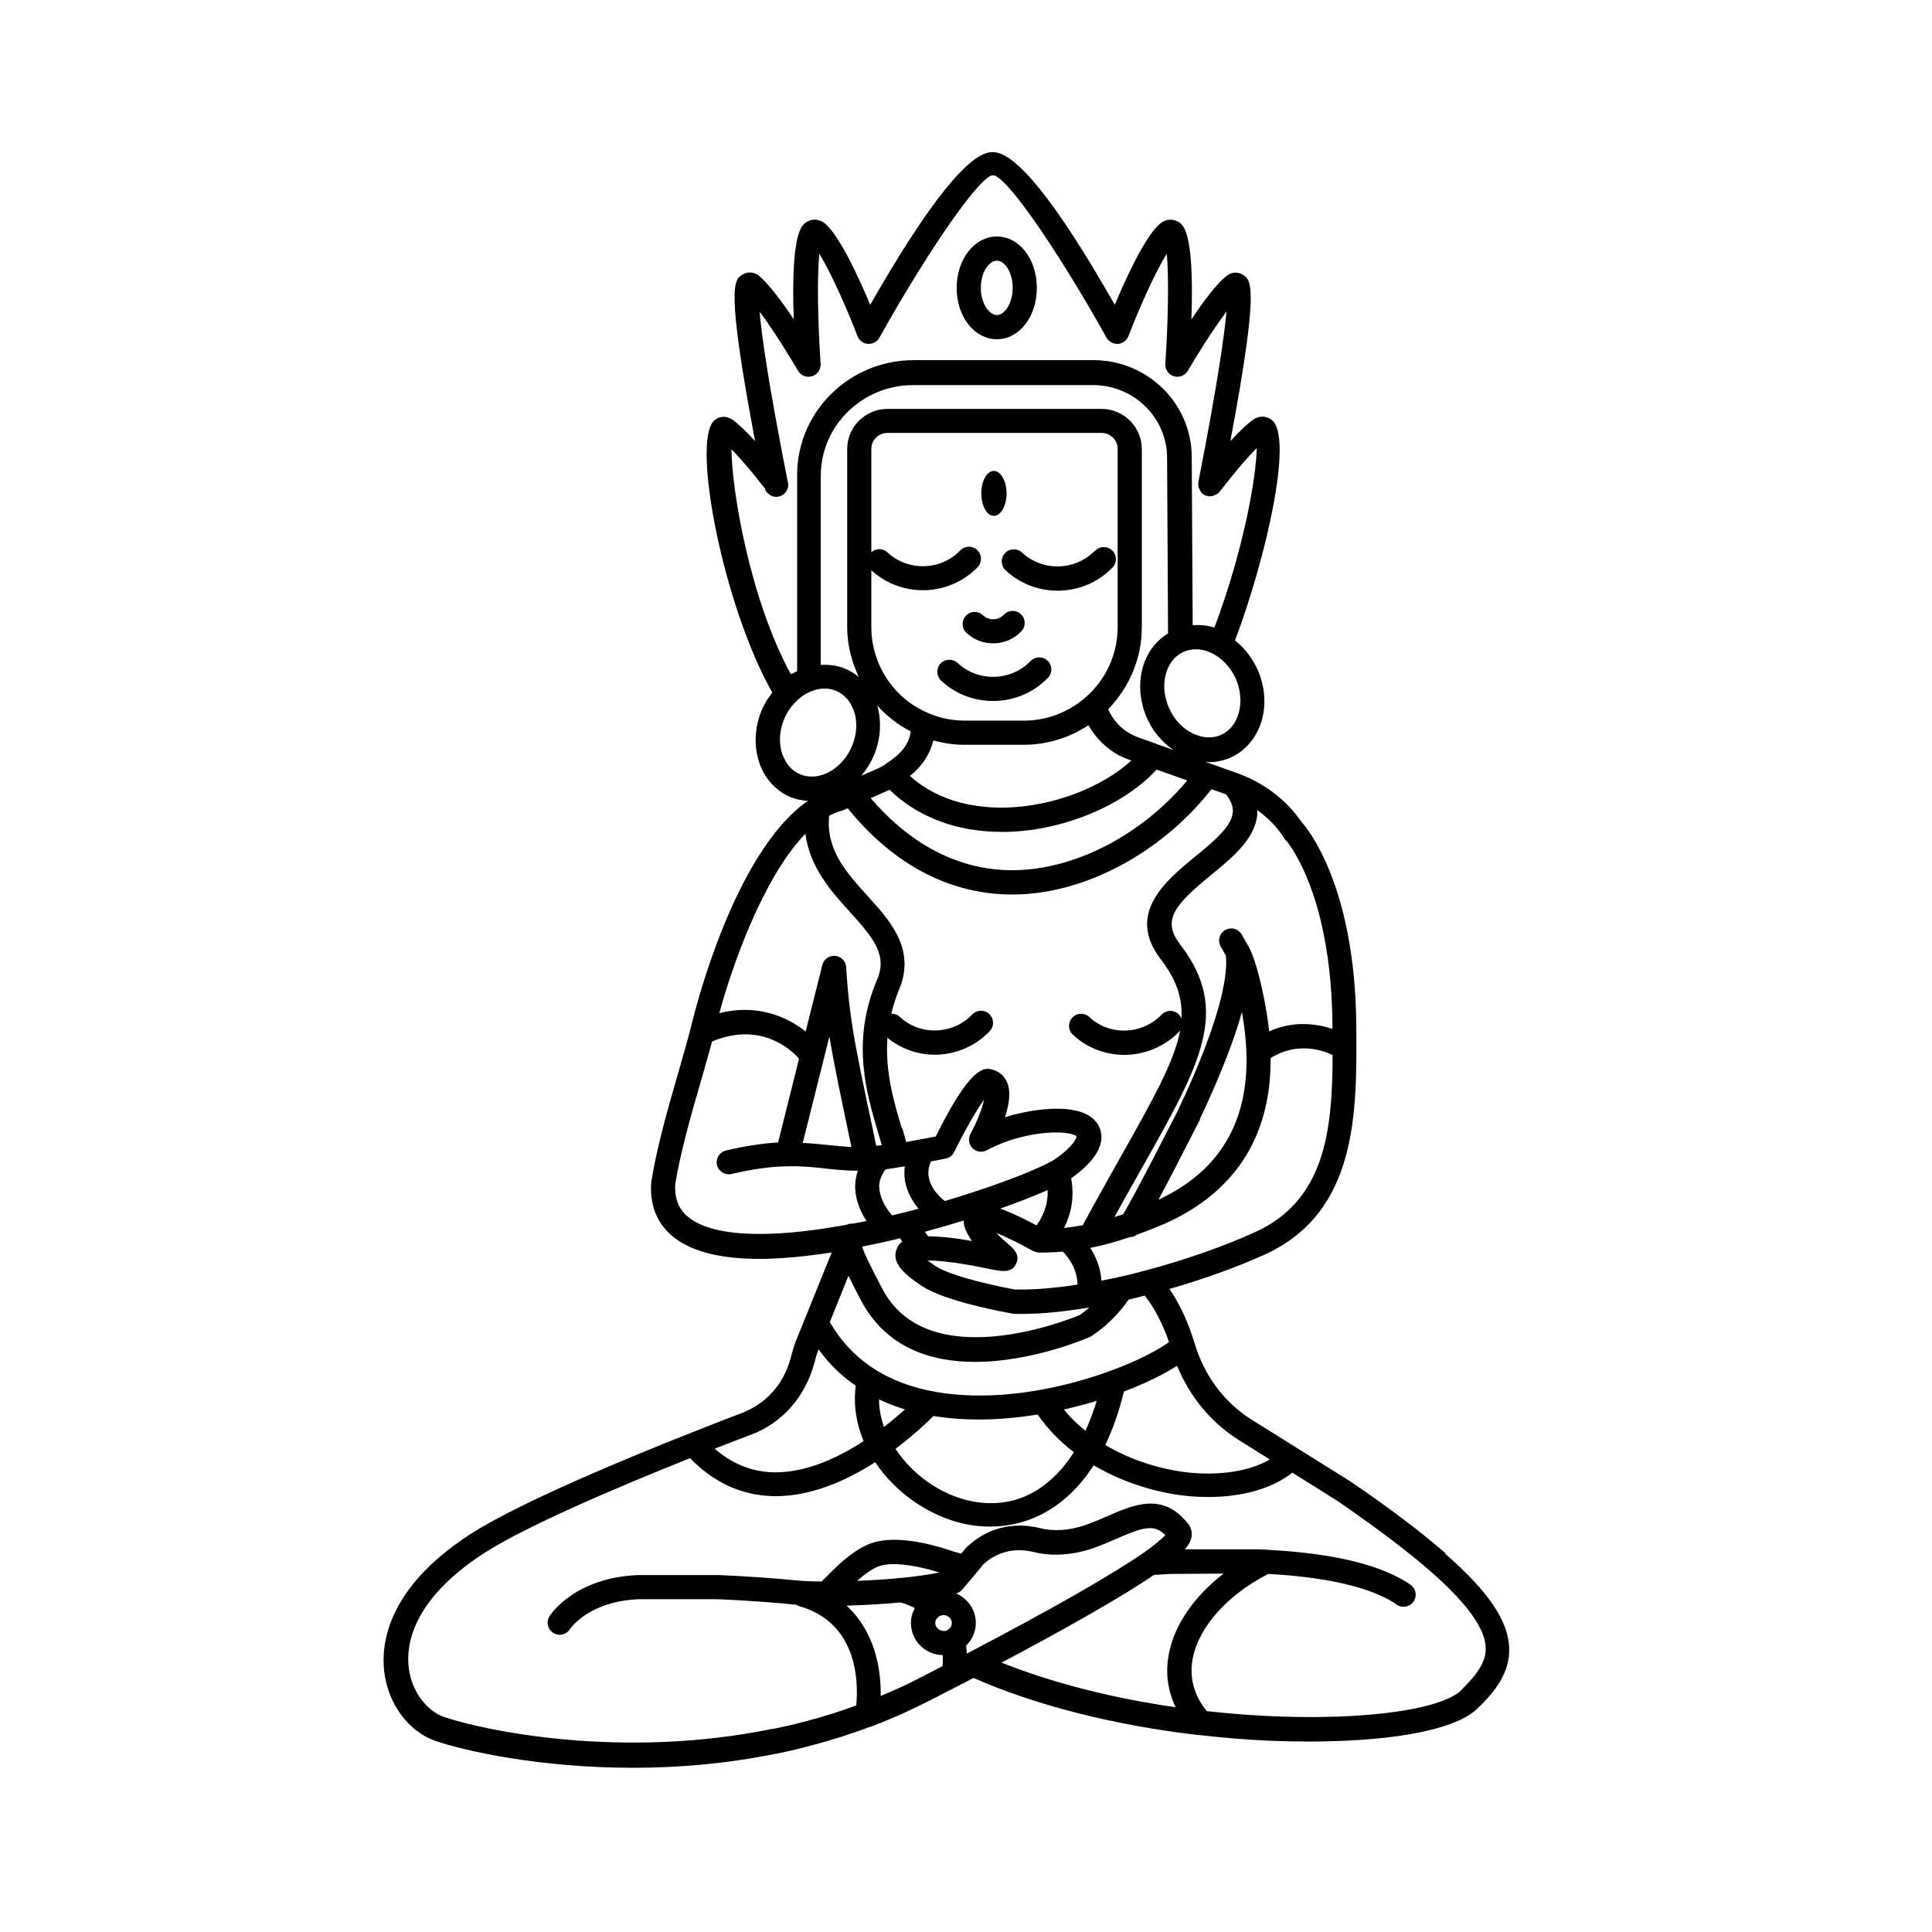 <?xml version="1.0" encoding="UTF-8"?>
<svg id="icons" xmlns="http://www.w3.org/2000/svg" viewBox="0 0 120 120">
  <path d="m61.57,32.01s.1.03.16.03c.43,0,.79-.62.79-1.39s-.36-1.4-.79-1.4-.78.62-.78,1.4c0,.67.27,1.24.62,1.36Z"/>
  <path d="m89.78,96.47c-1.51-1.31-3.43-2.77-5.91-4.46l-6.11-3.82c-1.71-1.06-2.97-2.76-3.57-4.78-.39-1.29-.91-2.41-1.55-3.35,2.08-.6,4.15-1.34,5.9-2.13,5.81-2.64,5.75-8.86,5.7-14.35-.09-8.59-3.05-12.14-3.36-12.48,0,0,0,0,0,0,0,0,0,0,0,0,0,0,0,0,0,0,0,0-.01-.01-.02-.02,0,0,0,0,0,0-.93-1.37-2.32-2.43-3.91-3.02-.01,0-.02,0-.03-.01-.02,0-.04-.02-.07-.03l-1.98-.7c.07,0,.13.02.2.02.43,0,.85-.08,1.26-.24.84-.34,1.5-1.02,1.88-1.9.45-1.07.43-2.35-.06-3.52-.33-.76-.83-1.42-1.44-1.9,1.87-4.96,3.67-12.61,2.28-13.7-.26-.21-.71-.32-1.17,0-.42.3-.92.79-1.4,1.32,1.82-9.72,1.3-10.03.75-10.35-.26-.15-.66-.2-1.03.12-.63.52-1.44,1.62-2.14,2.67.19-5.56-.52-5.92-.89-6.1-.35-.17-.76-.11-1.08.17-.92.81-2.08,3.33-2.79,5.02-3.61-6.34-6.15-9.51-7.58-9.48-1.41-.06-3.97,3.12-7.61,9.48-.71-1.69-1.86-4.21-2.78-5.02-.32-.28-.73-.35-1.08-.17-.37.18-1.08.54-.89,6.09-.7-1.05-1.51-2.14-2.12-2.67-.38-.32-.78-.27-1.04-.12-.55.32-1.07.64.76,10.36-.56-.62-1.03-1.06-1.4-1.33-.37-.26-.83-.24-1.15.06-1.4,1.3.57,11.5,3.62,16.89-.26.33-.49.69-.66,1.09-.48,1.16-.5,2.43-.06,3.5.37.89,1.04,1.57,1.88,1.91.34.14.69.2,1.05.22-4.62,3.21-7.05,13.21-7.17,13.68-.23.93-.54,2.02-.87,3.17-.63,2.17-1.34,4.63-1.69,6.83-.1,1.36.31,2.46,1.21,3.27,1.12,1,2.96,1.5,5.51,1.5,1.31,0,2.81-.14,4.49-.4l-2.18,5.39c-.17.4-.27.8-.39,1.24-.43,1.56-1.52,2.77-2.98,3.33-4.83,1.85-13.47,5.3-16.99,7.6-5.08,3.33-5.47,6.77-5.25,8.52.25,1.99,1.53,3.7,3.18,4.26,1.77.61,6.43,1.67,12.27,1.67,2.75,0,5.76-.24,8.85-.87.01,0,.02,0,.04,0,.83-.17,1.59-.35,2.31-.55,1.21-.32,2.39-.7,3.54-1.13,0,0,.02,0,.03,0,1.23-.47,2.43-1,3.58-1.59,0,0,1.14-.58,2.8-1.44,3.87,1.71,8.79,2.95,13.99,3.55.01,0,.02,0,.04,0,0,0,0,0,.01,0,1.44.16,2.89.29,4.35.35.79.03,1.6.05,2.42.05,4.38,0,8.91-.53,10.5-2.06.99-.96,2-2.15,1.96-3.71-.04-1.71-1.27-3.53-3.99-5.91Zm-12.81-7.01l1.9,1.19c-1.23.72-3.1,1.03-5.14.8-1.58-.18-3.43-.72-5.08-1.7.46-.95.85-2.05,1.16-3.32,1.34-.51,2.48-1.07,3.3-1.6.79,1.93,2.13,3.55,3.86,4.63Zm-22.37-2.54c.51.24,1.04.45,1.61.62-.35.32-.79.69-1.3,1.09-.2-.55-.31-1.12-.31-1.71Zm-3.08-22.53c.07.44.15.89.24,1.36.2,1.08.44,2.22.71,3.52.13.61.27,1.27.41,1.97-.45-.02-.9-.06-1.35-.11-.53-.06-1.07-.11-1.67-.14l1.65-6.59Zm4.49,5.68c-.51-1.69-1.04-3.55-.89-5.61.85.69,1.89,1.05,2.93,1.05,1.25,0,2.5-.49,3.42-1.46.29-.3.28-.77-.02-1.06-.3-.29-.77-.28-1.06.02-1.22,1.27-3.24,1.33-4.5.15-.15-.14-.34-.2-.53-.2.12-.49.27-.98.48-1.49,1.06-2.5-.55-4.28-1.97-5.84-1.34-1.48-2.58-2.88-2.37-4.96.27-.14.55-.26.83-.33.06-.02.14-.05.21-.09l.11-.05c2.83,3.5,6.35,5.36,10.22,5.36h.1c4.41-.03,9.17-2.59,12.28-6.54l.91.32c.3.41.45.78.41,1.13-.08.88-1.22,1.82-2.32,2.72-1.83,1.5-4.33,3.55-2.16,6.38.97,1.27,1.37,2.4,1.29,3.69-.04-.09-.09-.18-.17-.26-.3-.29-.77-.28-1.06.02-1.21,1.26-3.23,1.33-4.49.15-.3-.28-.78-.27-1.06.04-.28.3-.27.78.04,1.06.89.83,2.04,1.25,3.19,1.25,1.25,0,2.49-.49,3.42-1.45.03-.03.04-.06.06-.09-.36,1.93-1.67,4.27-3.68,7.83-.72,1.28-1.52,2.7-2.38,4.29-.39.07-.77.13-1.16.17.39-.77.68-1.82.44-3.08,1.93-1.37,2.04-2.45,1.78-3.11-.27-.7-1.15-1.46-3.81-1.14-.79.1-1.49.27-2.08.45.25-.75.39-1.58.13-2.17-.17-.4-.51-.68-.93-.79-.45-.11-1.28-.33-3.5,4.16-.41.08-1.1.21-1.83.34-.08-.28-.16-.55-.24-.84Zm17.73-21.59c-2.83,3.38-6.97,5.54-10.79,5.57h-.08c-3.28,0-6.3-1.56-8.79-4.48l.99-.43c.06-.03.11-.06.18-.09,1.73,1.69,4.16,2.62,6.97,2.62.11,0,.22,0,.33,0,3.55-.09,7.26-1.66,9.29-3.87l1.92.68Zm-4.17-1.53s.02,0,.03.01c0,0,0,0,0,0,.17.08.34.16.54.23l.13.05c-1.84,1.68-4.87,2.84-7.78,2.92-1.75.04-4.11-.29-5.97-1.96.65-.53,1.21-1.23,1.45-2.21.62.17,1.27.27,1.94.27h3.68c1.44,0,2.83-.43,4.02-1.22.44.8,1.11,1.46,1.95,1.91Zm-2.16-3.62s0,0,0,0c-1.06.92-2.41,1.43-3.81,1.43h-3.68c-.77,0-1.52-.15-2.22-.45-.03-.01-.06-.03-.09-.04-.83-.35-1.58-.91-2.16-1.62-.86-1.05-1.33-2.36-1.33-3.7v-3.53c.9.83,2.05,1.24,3.2,1.24,1.24,0,2.48-.48,3.4-1.43.29-.3.28-.77-.02-1.06-.3-.29-.77-.28-1.06.02-1.21,1.26-3.25,1.31-4.53.11-.28-.26-.71-.25-.99,0v-6.42c0-.55.45-.99,1-.99h13.3c.55,0,1,.44,1,.99v11.07c0,1.68-.73,3.27-2,4.37Zm-12.93.48c.59.67,1.31,1.22,2.09,1.62-.12.82-.58,1.39-1.6,2.05-.03.02-.05.04-.08.06-.13.08-.27.15-.42.22l-.97.42c.31-.37.58-.79.78-1.26.43-1.03.49-2.14.2-3.12Zm8.64,36.3c-1.11-.2-4.03-.81-5.04-1.49-.19-.13-.34-.24-.47-.33.76,0,2.06.15,3.8.52.79.16,1.41.29,1.7-.31.28-.57-.18-.97-.52-1.26-.2-.17-.46-.39-.7-.66.64.26,1.49.68,2.29,1.13,0,0,.02,0,.03,0,.1.05.21.08.32.09,0,0,.01,0,.02,0,.5,0,.99-.02,1.47-.06.78.83.91,1.63.9,2.05-1.43.22-2.74.33-3.81.3Zm-5.29-7.97c.51-.1.87-.17.91-.18.23-.04.43-.2.53-.41.58-1.19,1.34-2.54,1.85-3.25-.11.55-.44,1.39-.84,2.12-.16.3-.11.67.13.9.24.24.62.28.91.11.01,0,1.35-.79,3.32-1.03,1.61-.19,2.17.11,2.23.18,0,.09-.18.6-1.27,1.37-.56.4-2.55,1.26-5.29,2.14-.48.16-1.03.33-1.63.51-.49-.39-1.38-1.31-.86-2.46Zm6.55,3.97c-.69-.37-1.52-.78-2.26-1.04,1.14-.4,2.16-.8,2.95-1.15.04,1-.37,1.76-.69,2.19Zm-4.53-.29c0,.18.05.39.14.6.11.24.24.46.38.66-1.2-.21-2.07-.29-2.72-.29-.05-.06-.12-.15-.21-.28.89-.24,1.7-.48,2.42-.7Zm-5.24-2.04c-.02-.41.12-.79.4-1.15.37-.05.77-.12,1.19-.19-.14,1.04.28,1.95.85,2.64-.52.14-1.07.28-1.64.41-.3-.35-.76-.99-.79-1.71Zm1.29,3.13c.05.08.09.14.14.21-.21.15-.29.32-.34.45-.37.88.53,1.62,1.55,2.3,1.47.98,5.25,1.65,5.67,1.73.04,0,.07,0,.11.01.14,0,.29,0,.44,0,1.2,0,2.63-.14,4.19-.4-.19.17-.39.33-.62.48-.77.32-9.43,3.75-12.24-1.65l-.05-.09c-.58-1.11-1.08-2.09-1.2-2.52.81-.16,1.6-.33,2.36-.52Zm-2.49,3.73l.05.09c1.56,3,4.38,3.86,7.1,3.86,3.52,0,6.88-1.44,7.12-1.54.04-.02.07-.04.11-.06,1.21-.79,1.98-1.79,2.31-2.27.33-.07.66-.16,1-.25.61.78,1.12,1.75,1.51,2.89-2.1,1.52-8.68,4.07-14.4,3.11-3.07-.52-5.3-1.99-6.67-4.35l1.16-2.88c.2.41.43.86.71,1.4Zm4.56,7.31c.92.15,1.87.22,2.83.22,1.22,0,2.45-.12,3.65-.31.64.92,1.4,1.69,2.25,2.34-1.58,2.48-3.84,3.59-6.46,3.02-1.81-.39-3.56-1.62-4.62-3.23,1.11-.83,1.94-1.62,2.36-2.04Zm8.1-.4c.71-.16,1.39-.34,2.05-.54-.21.67-.44,1.29-.7,1.86-.49-.39-.94-.83-1.34-1.32Zm11.87-11.01c-1.97.89-4.35,1.72-6.71,2.35-.58.16-1.17.31-1.74.43-.04,0-.07.02-.11.03-.33.07-.64.13-.97.19-.03-.54-.2-1.27-.69-2.03.8-.16,1.61-.38,2.45-.67,0,0,.01,0,.02,0,.16,0,.31-.06.44-.16.43-.15.86-.32,1.28-.49,4.67-1.9,7.05-5.49,7.01-10.47,1.63-1.02,3.18-.51,3.85-.19-.01,4.76-.49,9.04-4.83,11.01Zm-3.74-6.34c.05-.1.1-.2.1-.21.05-.09.1-.18.13-.25.07-.12.1-.2.1-.2,0-.01,0-.02,0-.04,1.23-2.6,2.1-4.82,2.61-6.64.02.1.04.2.05.31.92,5.5-.85,9.31-5.24,11.35.57-1.05,1.31-2.49,2.25-4.33Zm5.44-18.3s.01,0,.02.01c0,0,0,.02.02.03,0,0,0,.01.01.02,0,0,0,0,0,0,.05.06.08.12.13.19.03.04.07.07.11.1.68.89,2.75,4.18,2.83,11.32,0,.11,0,.22,0,.34-.95-.32-2.39-.54-3.93.15-.04-.37-.09-.75-.15-1.13-.12-.72-.56-3.15-1.16-4.2,0,0,0,0,0,0l-.02-.03s0,0,0,0l-.13-.22s-.04-.08-.06-.11c-.03-.06-.06-.11-.11-.19h0s-.02-.05-.04-.08c-.04-.08-.09-.15-.15-.21h-.01c-.29-.3-.76-.3-1.06,0-.24.24-.28.6-.13.88.01.02.02.04.04.07,0,.02.02.04.03.06,0,.02.08.13.09.15,0,0,.06.11.06.11.03.06.07.12.11.19v.03c.1.77.01,3.32-3.02,9.68-.04.07-.08.15-.12.23,0,0,0,.01-.01.02,0,0,0,.02-.01.02,0,.02-.02.03-.02.05,0,0,0,0,0,0,0,0,0,.01-.01.02-.02.04-.04.08-.07.13,0,0-.05.09-.05.09-1.94,3.81-2.74,5.25-3.07,5.8-.18.06-.36.12-.54.17.61-1.1,1.18-2.12,1.71-3.05,3.67-6.51,5.52-9.78,2.37-13.88-1.17-1.52-.31-2.48,1.92-4.31,1.34-1.1,2.72-2.23,2.87-3.74,0-.1,0-.19,0-.29.62.44,1.16.98,1.58,1.6Zm-7.8-5.7s-.02,0-.02,0l-1.15-.41c-.15-.06-.29-.12-.4-.18-.02-.01-.04-.03-.07-.04-.62-.34-1.09-.88-1.37-1.52,1.33-1.36,2.09-3.18,2.09-5.09v-11.07c0-1.37-1.12-2.49-2.5-2.49h-13.3c-1.38,0-2.5,1.12-2.5,2.49v11.07c0,1.07.27,2.12.72,3.09-.26-.22-.56-.4-.88-.53-.47-.19-.98-.25-1.48-.22v-11.75c0-3.11,2.58-5.63,5.74-5.63h11.17c2.54,0,4.6,2.03,4.6,4.52l.06,10.9c-.62.38-1.11.94-1.41,1.65-.45,1.07-.42,2.34.05,3.5.36.87.96,1.59,1.69,2.09l-1.05-.37Zm5-1.62c-.15.36-.46.85-1.06,1.09-.43.17-.92.18-1.41,0-.79-.27-1.44-.92-1.79-1.77-.33-.79-.35-1.65-.06-2.35.15-.36.46-.85,1.06-1.09.58-.23,1.24-.16,1.86.2.57.33,1.05.88,1.34,1.55.33.8.35,1.66.06,2.36Zm-29.33-14.16l.11.14s0,0,0,0c.14.18.35.3.59.3.41,0,.75-.34.75-.75,0-.08-.01-.15-.04-.23l-.05-.26c-1.16-5.91-1.57-8.82-1.69-10.26.9,1.2,1.95,2.92,2.39,3.67.17.3.53.44.87.34.33-.1.55-.42.53-.77-.17-2.5-.23-5.38-.08-6.84.78,1.27,1.8,3.62,2.37,5.12.1.27.36.46.65.48.3.01.57-.13.71-.38,2.54-4.57,5.89-9.66,6.96-10.08.03,0,.06,0,.1,0,.03,0,.06,0,.09,0,1.07.4,4.42,5.5,6.96,10.08.14.25.43.39.71.38.29-.02.54-.21.65-.48.57-1.5,1.59-3.85,2.38-5.12.14,1.47.08,4.34-.09,6.84-.02.35.2.67.53.77.33.1.69-.04.87-.34.44-.76,1.49-2.47,2.4-3.68-.13,1.43-.53,4.34-1.68,10.24l-.05.26s0,.02,0,.02c-.03.1-.03.21-.02.31,0,.07.04.14.07.2.01.03.03.06.05.09.03.05.04.1.08.14.15.15.34.22.53.22.13,0,.26-.05.38-.12,0,0,.01,0,.02-.01.05-.03.1-.05.14-.09.02-.02.04-.05.06-.08,0,0,.01,0,.02-.02.67-.87,1.56-1.96,2.28-2.68-.04,1.85-.82,6.33-2.63,11.15-.44-.14-.9-.18-1.35-.15l-.06-10.44c0-3.32-2.74-6.02-6.1-6.02h-11.17c-3.99,0-7.24,3.2-7.24,7.13v12.19c-.13.07-.26.12-.39.19-2.57-4.72-3.67-11.49-3.69-13.98.48.49,1.16,1.26,2.11,2.48Zm1.14,16.58c-.29-.7-.27-1.56.06-2.34.17-.42.41-.77.72-1.07.31-.32.66-.55,1.06-.69.25-.09.49-.13.73-.13s.47.04.69.13c.37.15.69.43.92.81.44.73.47,1.72.09,2.63-.61,1.44-2.04,2.23-3.2,1.76-.6-.24-.91-.73-1.06-1.1Zm1.38,4.81c.26,2.05,1.6,3.56,2.74,4.81,1.52,1.68,2.36,2.71,1.7,4.25-1.62,3.82-.66,7.03.11,9.61.07.22.12.43.19.65-.09.01-.17.02-.25.03-.03,0-.07,0-.1,0-.16-.8-.32-1.55-.47-2.24-.27-1.29-.51-2.41-.71-3.48-.38-1.96-.58-3.56-.68-5.36-.02-.37-.31-.67-.68-.71-.37-.03-.71.2-.8.56l-1.04,4.14c-1.13-.91-3.02-1.74-5.36-1.14.81-2.99,2.73-8.44,5.34-11.14Zm-7.36,23.72c-.55-.49-.78-1.16-.73-1.98.33-2.04,1.03-4.46,1.65-6.59.23-.81.44-1.56.64-2.27,3.29-1.39,5.26.9,5.4,1.07l-1.3,5.2c-.99.06-2.05.22-3.24.5-.4.1-.65.5-.56.9.1.4.5.65.9.56,1.32-.31,2.47-.47,3.52-.48.92-.02,1.69.07,2.43.15.59.07,1.23.12,1.9.13-.12.36-.18.74-.16,1.13.04.78.36,1.46.7,1.99-.28.06-.56.11-.84.16-.14-.01-.27.02-.39.07-4.97.92-8.49.73-9.91-.54Zm3.99,13.58c1.91-.73,3.33-2.31,3.91-4.41.08-.31.16-.61.27-.89.65.89,1.41,1.65,2.31,2.26-.15,1.21.04,2.37.49,3.44-1.58,1.03-3.53,1.94-5.47,1.94h-.08c-1.37-.02-2.61-.52-3.7-1.47.87-.34,1.65-.64,2.28-.88Zm10.35,15.17c-.75.39-1.52.73-2.31,1.06.04-1.77-.42-4.06-2.12-5.61,1.1-.03,2.27-.1,3.37-.2.32.1.61.21.87.35-.15.28-.24.59-.24.93,0,1.09.89,1.98,1.98,1.99.01.27,0,.51-.02.69-.94.49-1.53.79-1.54.79Zm16.01,1.76c-3.68-.53-7.45-1.43-10.81-2.77,4.39-2.33,7.57-4.16,9.47-5.45.32-.02.64-.04.97-.06l3.35-.02c-1.8,1.39-3.03,3.13-3.39,4.94-.24,1.17-.09,2.31.41,3.36Zm-14.69-5.65c.06-.03.15-.07.27-.07.29,0,.52.22.52.49,0,.18-.1.34-.28.44-.3.17-.75-.08-.75-.44,0-.17.09-.32.25-.41Zm12.68-3.93c-2,1.38-5.64,3.46-10.83,6.18-.03.01-.06.02-.08.04-.02,0-.03.02-.05.02,0-.16-.02-.32-.04-.49.38-.37.6-.87.6-1.41,0-.82-.51-1.52-1.23-1.83,0,0,.01,0,.02,0,.14-.04.27-.13.37-.24l1.16-1.38s0,0,0-.01c0,0,0,0,0,0l.14-.17c.26-.24.54-.43.8-.55,0,0,0,0,0,0s0,0,0,0c.88-.44,1.74-.36,2.3-.23,1.13.29,2.4.21,3.68-.21.54-.19,1.05-.41,1.53-.62,1.63-.71,2.31-.91,3-.21-.18.19-.56.54-1.39,1.13Zm-17.79,1.74c.42-.37.83-.68,1.27-.88.71-.31,2.11-.19,3.86.35-1.3.27-3.27.45-5.13.52Zm37.55,6.78c-1.54,1.48-8.3,2.14-15.82,1.3-.8-1-1.1-2.11-.86-3.31.39-1.95,2.18-3.93,4.68-5.21,3.17.17,5.68.68,7.28,1.49.27.13.5.27.69.41.13.1.29.14.44.14.23,0,.46-.11.61-.31.24-.34.17-.8-.17-1.05-.26-.19-.56-.36-.9-.53-1.81-.91-4.46-1.46-7.9-1.64-.09-.02-.19-.03-.29-.02-.14,0-.27-.02-.41-.02h-4.52c.26-.31.37-.55.41-.78.04-.27-.02-.53-.18-.76-1.56-2.04-3.4-1.24-5.02-.53-.44.19-.92.4-1.41.57-1.01.34-1.96.4-2.83.18-.81-.2-2.05-.3-3.33.34,0,0,0,0,0,0s0,0,0,0c0,0,0,0,0,0s0,0,0,0c-.4.2-.8.48-1.18.83-.03.03-.05.05-.08.08l-.17.21-.11.13c-.21-.06-.44-.12-.5-.14h0s-.05-.02-.08-.03c-1.59-.53-3.78-1.03-5.23-.39-1.05.47-1.9,1.32-2.8,2.23l-.06.06c-.69,0-1.24-.04-1.58-.07-1.45-.14-3.11-.26-4.82-.33h-4.96c-3.97.14-5.48,2.46-5.54,2.56-.22.35-.12.8.23,1.03.12.08.26.12.4.12.25,0,.49-.12.63-.34.05-.07,1.19-1.75,4.31-1.87h4.9c2.09.09,3.71.23,4.72.33.03,0,.08,0,.12,0,.06.04.12.08.2.1,3.73,1.06,3.67,4.89,3.54,6.17-.98.36-1.98.68-3.01.95-.68.19-1.39.35-2.17.51-.01,0-.02,0-.03,0,0,0-.02,0-.03,0-9.36,1.91-17.87.1-20.37-.75-.9-.31-1.97-1.39-2.18-3.03-.18-1.4.18-4.19,4.58-7.08,2.63-1.72,8.48-4.2,12.89-5.96,1.49,1.53,3.24,2.33,5.22,2.36.03,0,.07,0,.1,0,2.25,0,4.43-.99,6.18-2.11,1.28,1.93,3.39,3.36,5.54,3.83.52.11,1.05.17,1.6.17,2.28,0,4.67-1.07,6.43-3.81,1.85,1.09,3.89,1.69,5.64,1.89.51.06,1.01.08,1.49.08,2.12,0,3.97-.53,5.21-1.51l2.78,1.74c2.4,1.65,4.28,3.07,5.75,4.34,2.31,2.02,3.45,3.59,3.48,4.81.02.79-.42,1.54-1.5,2.59Z"/>
  <path d="m68.01,34.2c-1.22,1.26-3.25,1.31-4.53.12-.3-.28-.78-.27-1.06.04-.28.3-.27.78.04,1.06.91.85,2.07,1.27,3.23,1.27,1.24,0,2.48-.48,3.41-1.44.29-.3.28-.77-.02-1.06-.3-.29-.77-.28-1.06.02Z"/>
  <path d="m64.01,41.06c-1.22,1.26-3.25,1.31-4.53.12-.3-.28-.78-.27-1.06.03-.28.3-.27.78.03,1.06.9.85,2.07,1.27,3.23,1.27,1.24,0,2.48-.48,3.41-1.44.29-.3.28-.77-.02-1.06-.3-.29-.77-.28-1.06.02Z"/>
  <path d="m61.69,39.96c.64,0,1.28-.25,1.75-.75.29-.3.27-.78-.03-1.06-.3-.29-.78-.27-1.06.03-.35.37-.93.38-1.3.03-.3-.28-.78-.27-1.06.04-.28.3-.27.78.04,1.06.47.44,1.06.65,1.66.65Z"/>
  <path d="m61.92,21.07c1.39,0,2.48-1.4,2.48-3.19s-1.09-3.19-2.48-3.19-2.5,1.4-2.5,3.19,1.1,3.19,2.5,3.19Zm0-4.88c.47,0,.98.7.98,1.69s-.52,1.69-.98,1.69-1-.7-1-1.69.52-1.69,1-1.69Z"/>
</svg>